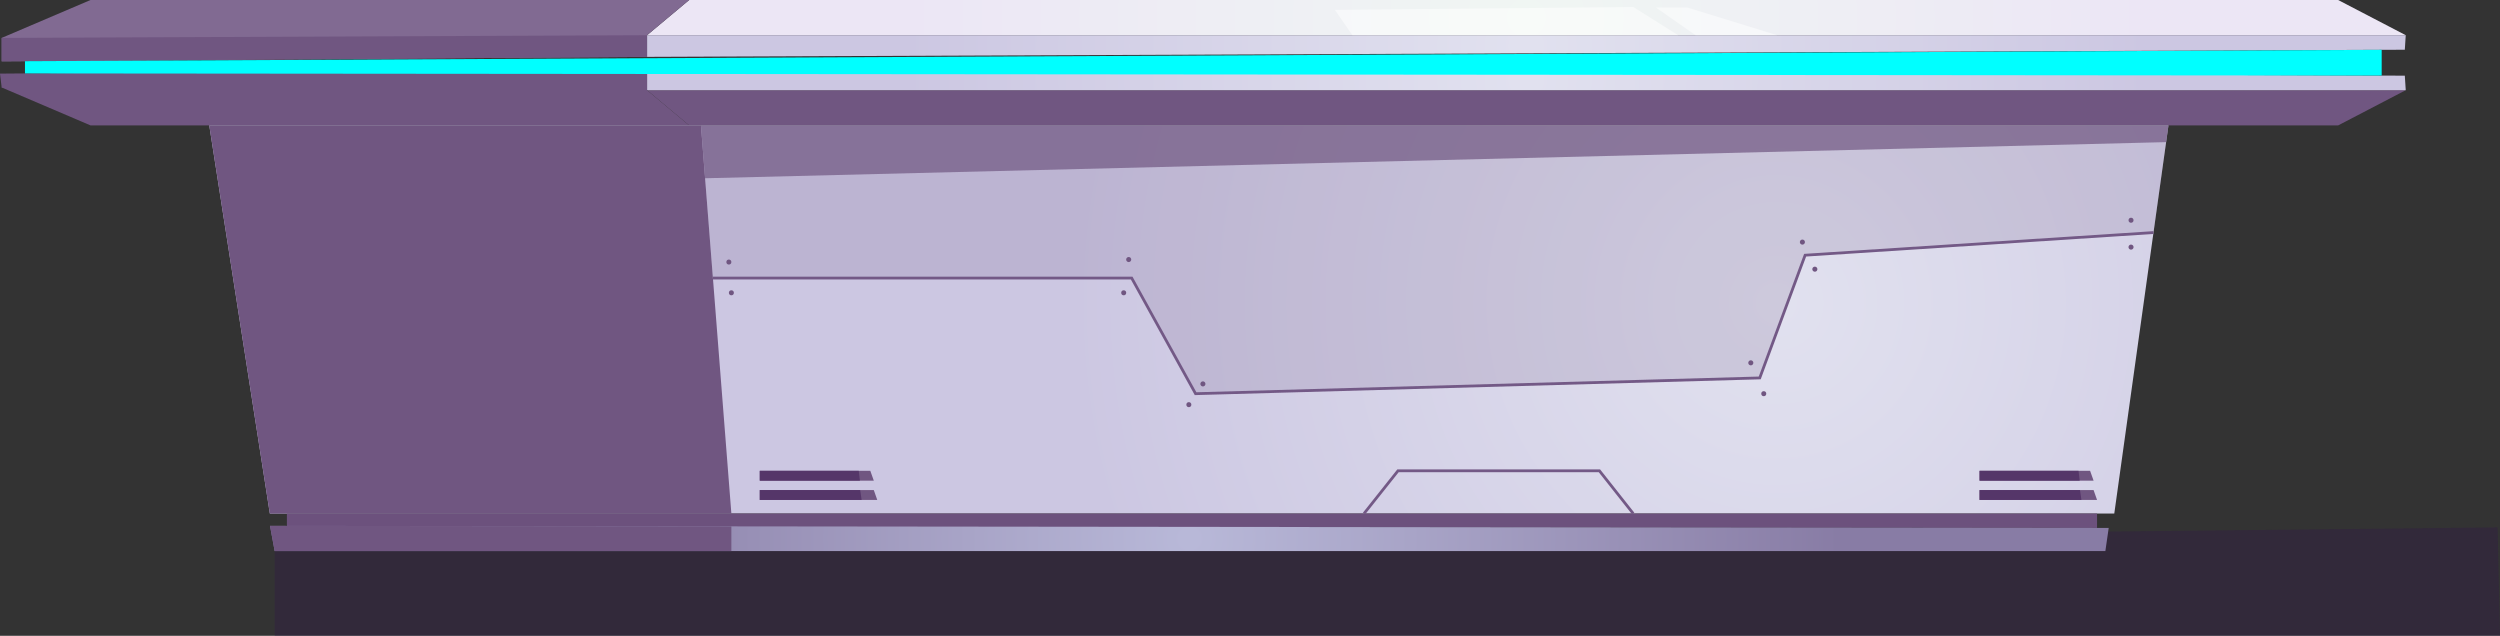 <svg id="Layer_1" data-name="Layer 1" xmlns="http://www.w3.org/2000/svg" xmlns:xlink="http://www.w3.org/1999/xlink" width="1104.43" height="280.88" viewBox="0 0 1104.43 280.88"><rect x="0" y="0" width="1104.43" height="280.88" fill="#333333" stroke="none"/><defs><style>.cls-1{fill:#301845;opacity:0.38;}.cls-1,.cls-10,.cls-11,.cls-14,.cls-15,.cls-16,.cls-2,.cls-3,.cls-4,.cls-5,.cls-6,.cls-7,.cls-8,.cls-9{fill-rule:evenodd;}.cls-2{fill:url(#Áåçûìÿííûé_ãðàäèåíò_209);}.cls-3{fill:url(#Áåçûìÿííûé_ãðàäèåíò_206);}.cls-11,.cls-4{fill:#816a92;}.cls-13,.cls-15,.cls-5{fill:#705681;}.cls-6{fill:url(#Áåçûìÿííûé_ãðàäèåíò_206-2);}.cls-7{fill:aqua;}.cls-8{fill:url(#Áåçûìÿííûé_ãðàäèåíò_206-3);}.cls-9{fill:#6c517d;}.cls-10{fill:url(#Áåçûìÿííûé_ãðàäèåíò_31);}.cls-11{opacity:0.2;}.cls-12{fill:#735986;}.cls-14{fill:#553669;}.cls-15{opacity:0.7;}.cls-16{fill:#fff;opacity:0.5;}</style><radialGradient id="Áåçûìÿííûé_ãðàäèåíò_209" cx="674.32" cy="7.78" r="274.75" gradientUnits="userSpaceOnUse"><stop offset="0" stop-color="#f0f6f3"/><stop offset="1" stop-color="#ece6f5"/></radialGradient><radialGradient id="Áåçûìÿííûé_ãðàäèåíò_206" cx="674.32" cy="20.34" r="274.71" gradientUnits="userSpaceOnUse"><stop offset="0.01" stop-color="#e1e1ef"/><stop offset="1" stop-color="#ccc7e2"/></radialGradient><radialGradient id="Áåçûìÿííûé_ãðàäèåíò_206-2" cx="846.89" cy="687.97" r="274.71" gradientTransform="matrix(1, 0, 0, -1, -172.57, 723.02)" xlink:href="#Áåçûìÿííûé_ãðàäèåíò_206"/><radialGradient id="Áåçûìÿííûé_ãðàäèåíò_206-3" cx="784.68" cy="133.93" r="311.95" xlink:href="#Áåçûìÿííûé_ãðàäèåíò_206"/><radialGradient id="Áåçûìÿííûé_ãðàäèåíò_31" cx="525.42" cy="237.88" r="287.22" gradientUnits="userSpaceOnUse"><stop offset="0.01" stop-color="#b8b8d8"/><stop offset="1" stop-color="#887ca5"/></radialGradient></defs><polygon class="cls-1" points="121.34 243.45 121.34 280.88 1104.43 280.88 1103.37 232.99 121.34 243.45"/><polygon class="cls-2" points="285.85 15.55 304.46 0 1032.93 0 1062.79 15.55 285.85 15.55"/><polygon class="cls-3" points="1062.79 15.55 1062.38 21.97 285.85 25.12 285.85 15.55 1062.79 15.55"/><polygon class="cls-4" points="304.46 0 39.99 0 0.74 16.75 0.74 27.11 285.85 25.12 285.85 15.55 304.46 0"/><polygon class="cls-5" points="0.74 16.75 285.85 15.55 285.85 25.12 0.74 27.11 0.74 16.75"/><polygon class="cls-5" points="285.85 39.84 304.46 55.4 1032.93 55.4 1062.79 39.84 285.85 39.84"/><polygon class="cls-6" points="1062.79 39.84 1062.38 33.43 285.85 30.27 285.85 39.84 1062.79 39.84"/><polygon class="cls-5" points="304.46 55.4 39.99 55.4 0.74 38.64 0 32.52 285.85 30.27 285.85 39.84 304.46 55.4"/><polygon class="cls-5" points="0.74 38.64 285.85 39.84 285.85 30.27 2.21 33.38 0.74 38.64"/><polygon class="cls-7" points="11.03 27.03 11.03 32.43 1052.16 33.38 1052.16 22.01 11.03 27.03"/><polygon class="cls-8" points="957.96 55.4 934.03 226.88 119.2 226.88 92.44 55.4 957.96 55.4"/><polygon class="cls-5" points="92.44 55.4 309.66 55.4 323.1 226.88 119.2 226.88 92.44 55.4"/><polygon class="cls-9" points="926.42 226.88 926.42 233.22 126.74 232.83 126.74 226.88 926.42 226.88"/><polygon class="cls-10" points="931.57 233.22 930.09 243.45 121.34 243.45 119.28 232.32 931.57 233.22"/><polygon class="cls-5" points="323.1 232.54 323.1 243.45 121.34 243.45 119.28 232.32 323.1 232.54"/><polygon class="cls-11" points="309.66 55.4 957.96 55.4 951.35 102.73 797.45 112.74 777.4 166.96 528.17 173.92 499.93 122.83 314.94 122.83 309.66 55.4"/><polygon class="cls-12" points="527.81 174.55 527.63 174.22 499.57 123.45 314.94 123.45 314.94 122.21 500.3 122.21 528.53 173.29 776.97 166.35 797.01 112.15 797.41 112.13 951.31 102.12 951.39 103.35 797.9 113.33 777.84 167.56 777.42 167.58 527.81 174.55"/><path class="cls-5" d="M705.09,387.31A1.11,1.11,0,1,1,704,386.2,1.11,1.11,0,0,1,705.09,387.31Z" transform="translate(-172.57 -217.71)"/><circle class="cls-13" cx="525.2" cy="178.77" r="1.11"/><circle class="cls-13" cx="321.99" cy="115.77" r="1.11"/><circle class="cls-13" cx="323.1" cy="129.35" r="1.11"/><path class="cls-5" d="M947.14,378a1.11,1.11,0,1,1-1.11-1.11A1.11,1.11,0,0,1,947.14,378Z" transform="translate(-172.57 -217.71)"/><circle class="cls-13" cx="779.18" cy="173.92" r="1.11"/><path class="cls-5" d="M969.93,324.66a1.11,1.11,0,1,1-1.11-1.11A1.11,1.11,0,0,1,969.93,324.66Z" transform="translate(-172.57 -217.71)"/><path class="cls-5" d="M975.43,336.63a1.11,1.11,0,1,1-1.11-1.11A1.11,1.11,0,0,1,975.43,336.63Z" transform="translate(-172.57 -217.71)"/><path class="cls-5" d="M672.31,332.37a1.11,1.11,0,1,1-1.11-1.11A1.11,1.11,0,0,1,672.31,332.37Z" transform="translate(-172.57 -217.71)"/><circle class="cls-13" cx="496.42" cy="129.35" r="1.11"/><circle class="cls-13" cx="941.43" cy="97.3" r="1.11"/><path class="cls-5" d="M1115.11,326.88a1.11,1.11,0,1,1-1.11-1.11A1.11,1.11,0,0,1,1115.11,326.88Z" transform="translate(-172.57 -217.71)"/><polygon class="cls-12" points="603.07 227.26 602.1 226.49 617.29 207.37 706.88 207.37 722 226.49 721.03 227.26 706.28 208.61 617.89 208.61 603.07 227.26"/><polygon class="cls-5" points="335.64 220.86 335.64 216.51 386.02 216.51 387.55 220.86 335.64 220.86"/><polygon class="cls-14" points="335.64 216.51 380.01 216.51 380.65 220.86 335.64 220.86 335.64 216.51"/><polygon class="cls-5" points="335.64 212.34 335.64 207.99 384.48 207.99 386.02 212.34 335.64 212.34"/><polygon class="cls-14" points="335.64 207.99 379.37 207.99 379.88 212.34 335.64 212.34 335.64 207.99"/><polygon class="cls-5" points="874.51 220.86 874.51 216.51 924.89 216.51 926.42 220.86 874.51 220.86"/><polygon class="cls-14" points="874.51 216.51 918.88 216.51 919.52 220.86 874.51 220.86 874.51 216.51"/><polygon class="cls-5" points="874.51 212.34 874.51 207.99 923.35 207.99 924.89 212.34 874.51 212.34"/><polygon class="cls-14" points="874.51 207.99 918.24 207.99 918.75 212.34 874.51 212.34 874.51 207.99"/><polygon class="cls-15" points="957.96 55.4 956.93 62.79 311.49 78.75 309.66 55.4 957.96 55.4"/><polygon class="cls-16" points="589.72 4.37 597.44 15.55 741.34 15.55 721.51 3.08 589.72 4.37"/><polygon class="cls-16" points="731.55 3.34 745.46 3.34 785.1 15.55 749.04 15.55 731.55 3.34"/></svg>